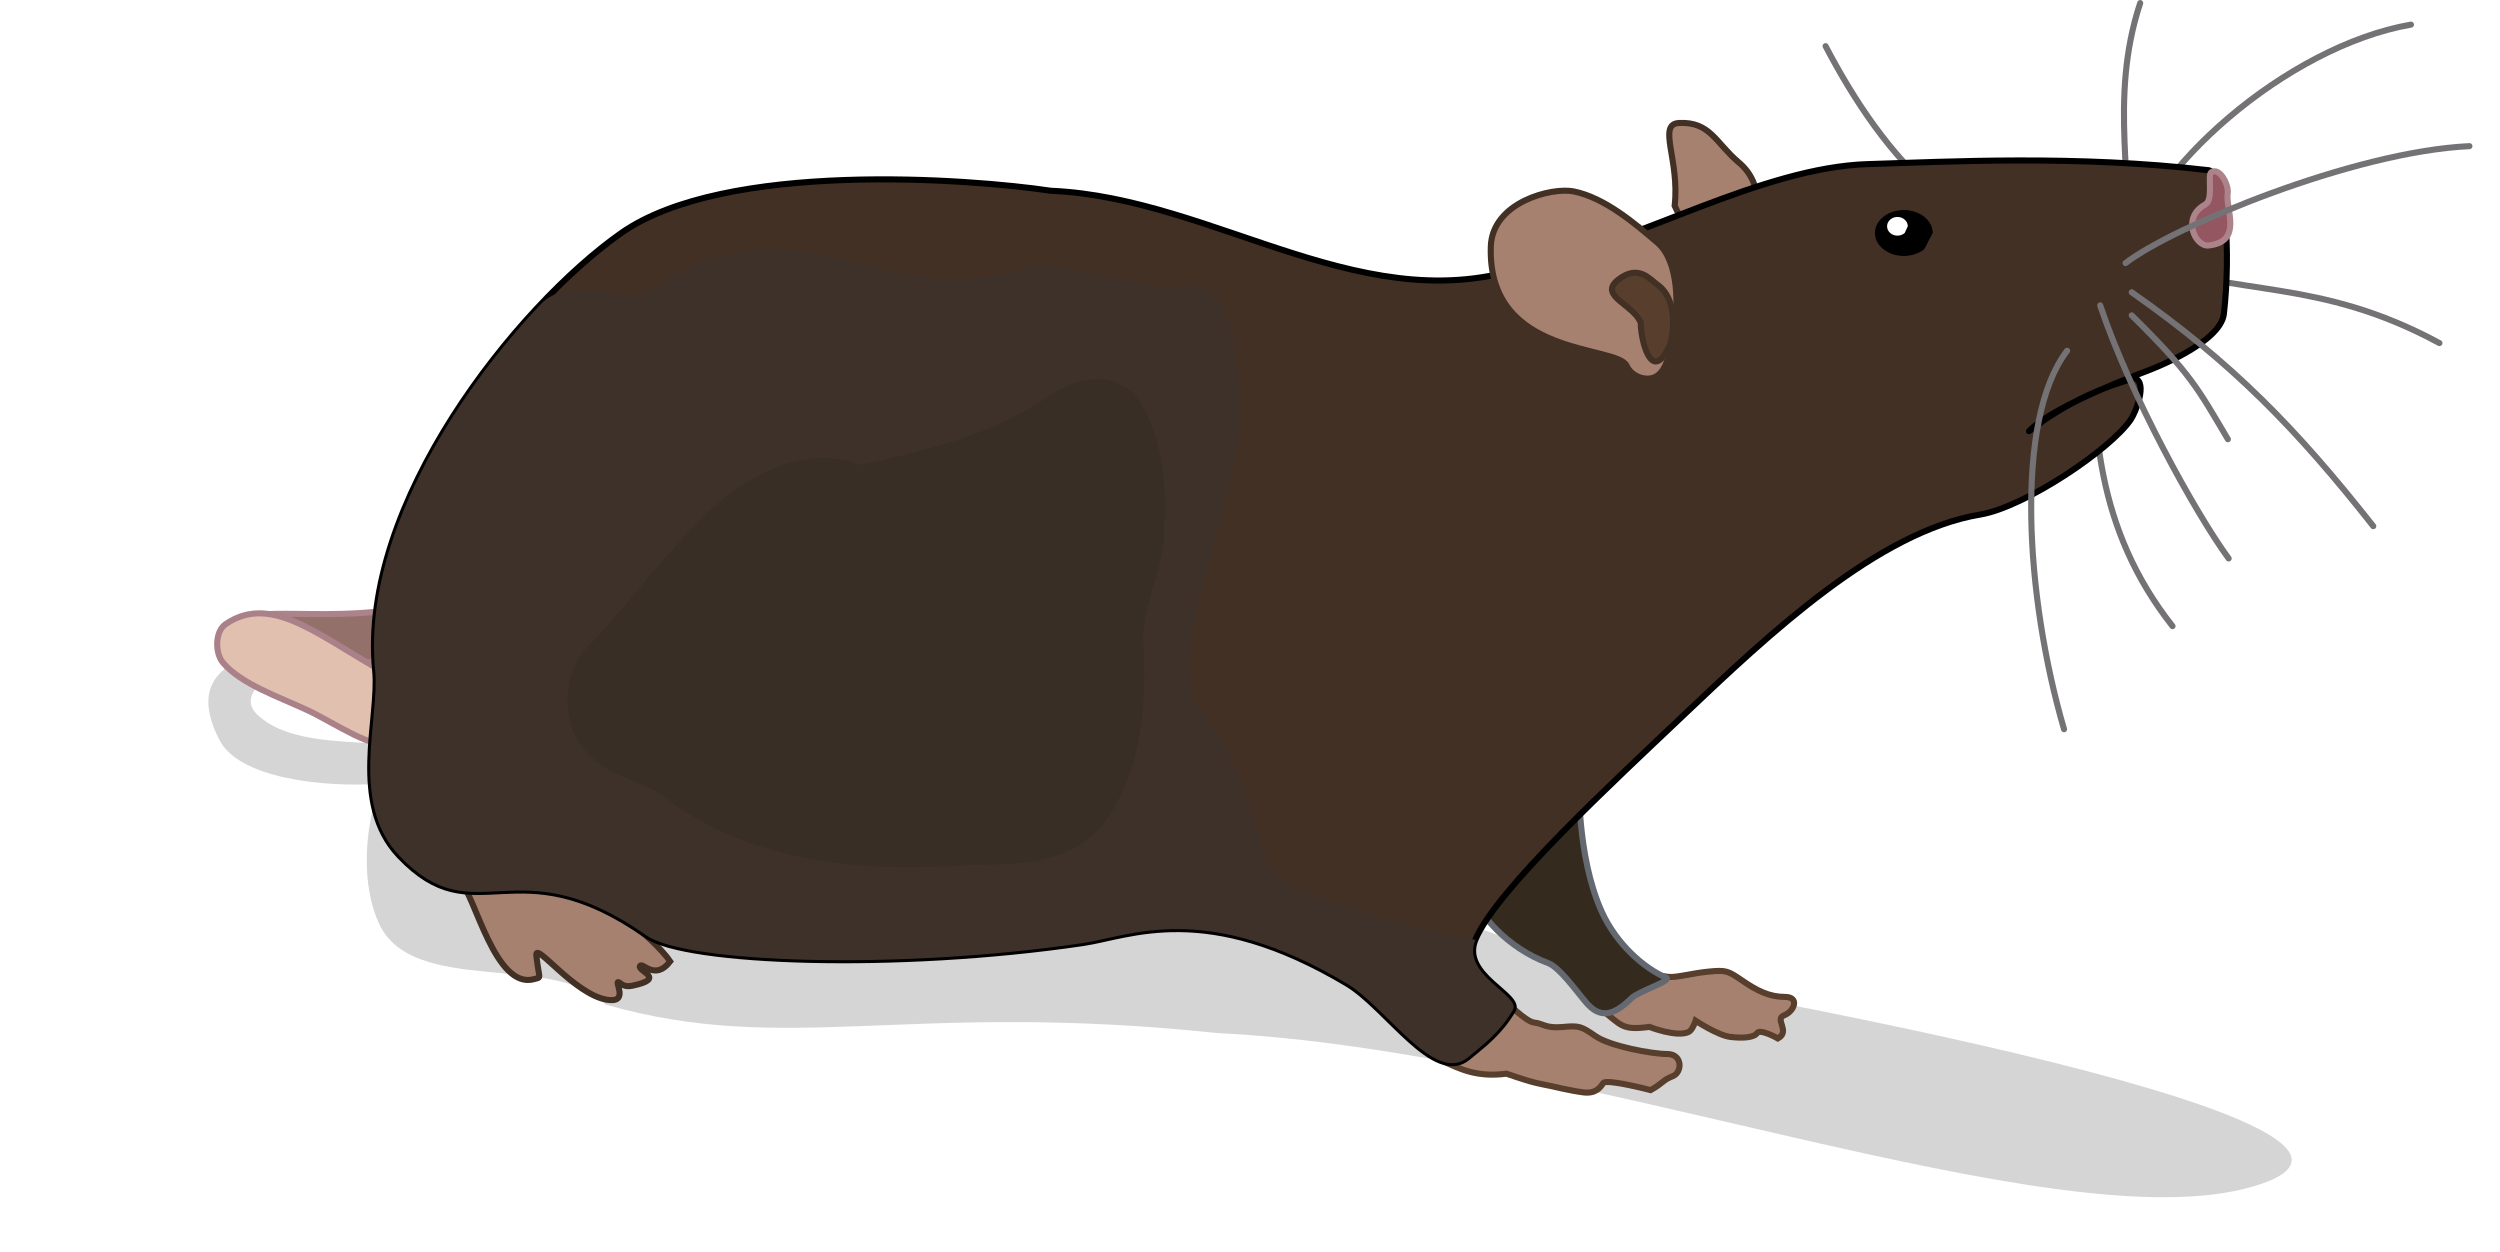 <?xml version="1.0" encoding="UTF-8" standalone="no"?>
<!-- Created with Inkscape (http://www.inkscape.org/) -->

<svg
   xmlns:dc="http://purl.org/dc/elements/1.1/"
   xmlns:cc="http://creativecommons.org/ns#"
   xmlns:rdf="http://www.w3.org/1999/02/22-rdf-syntax-ns#"
   xmlns:svg="http://www.w3.org/2000/svg"
   xmlns="http://www.w3.org/2000/svg"
   xmlns:sodipodi="http://sodipodi.sourceforge.net/DTD/sodipodi-0.dtd"
   xmlns:inkscape="http://www.inkscape.org/namespaces/inkscape"
   width="115.82mm"
   height="58.006mm"
   viewBox="0 0 410.386 205.534"
   id="svg10515"
   version="1.1"
   inkscape:version="0.91 r13725">
  <defs
     id="defs10517">
    <filter
       style="color-interpolation-filters:sRGB"
       id="filter4278"
       inkscape:label="Blur">
      <feGaussianBlur
         id="feGaussianBlur4280"
         result="blur"
         stdDeviation="14.33 6" />
    </filter>
  </defs>
  <sodipodi:namedview
     id="base"
     pagecolor="#ffffff"
     bordercolor="#666666"
     borderopacity="1.0"
     inkscape:pageopacity="0.0"
     inkscape:pageshadow="2"
     inkscape:zoom="0.49497475"
     inkscape:cx="228.2316"
     inkscape:cy="-242.229"
     inkscape:document-units="px"
     inkscape:current-layer="layer1"
     showgrid="false"
     fit-margin-top="0"
     fit-margin-left="0"
     fit-margin-right="0"
     fit-margin-bottom="0"
     inkscape:window-width="951"
     inkscape:window-height="1028"
     inkscape:window-x="986"
     inkscape:window-y="24"
     inkscape:window-maximized="0" />
  <g
     inkscape:label="Layer 1"
     inkscape:groupmode="layer"
     id="layer1"
     transform="translate(746.635,505.024)">
    <g
       id="g11063"
       transform="translate(-107.024,-741.547)">
      <path
         style="opacity:0.405;fill:#000000;fill-opacity:1;fill-rule:evenodd;stroke:none;filter:url(#filter4278)"
         d="m -592.726,343.06 c -0.573,0.018 -1.268,0.061 -2.102,0.133 -13.12,2.509 -11.371,9.79 -8.713,14.889 3.187,6.111 16.709,7.757 26.307,7.1 -2.701,7.758 -3.035,16.767 -0.146,22.988 5.543,11.939 28.979,4.63 37.193,13.268 29.937,8.516 49.546,-0.711 100.42,4.676 58.778,2.824 137.634,34.66 169.979,25.189 37.885,-11.093 -105.725,-35.295 -105.725,-35.295 -82.442,-25.789 -125.36,-58.169 -187.439,-46.297 -4.655,0.89 -8.544,4.434 -11.373,9.182 -7.28,-0.891 -17.608,0.037 -22.996,-5.016 -5.825,-5.463 13.188,-11.081 4.596,-10.816 z"
         id="path4201"
         inkscape:connector-curvature="0" />
      <path
         style="fill:#a68170;fill-opacity:1;fill-rule:evenodd;stroke:#423024;stroke-width:1px;stroke-linecap:butt;stroke-linejoin:miter;stroke-opacity:1"
         d="m -564.037,381.229 c 2.404,2.265 5.721,17.886 12.152,16.008 1.241,-0.362 0.772,0.179 0.315,-3.866 -0.278,-2.461 6.202,6.394 11.616,7.271 3.756,0.608 1.031,-3.273 1.916,-2.876 0.364,0.163 0.797,0.862 2.164,0.581 5.737,-1.179 0.954,-2.38 1.306,-3.22 0.352,-0.84 2.425,2.541 4.969,-0.782 -2.538,-3.821 -14.081,-12.952 -15.647,-12.579"
         id="path4294"
         inkscape:connector-curvature="0"
         sodipodi:nodetypes="cassssscc" />
      <path
         sodipodi:nodetypes="csacssssssssc"
         inkscape:connector-curvature="0"
         id="path4290"
         d="m -403.142,410.493 c 3.32,1.67 6.222,2.891 10.812,2.279 0,0 2.84,0.982 4.29,1.37 0.994,0.266 3.018,0.656 3.018,0.656 0,0 3.305,0.792 5.325,1.045 2.02,0.253 2.754,-0.767 3.259,-1.524 0.505,-0.758 7.784,1.152 7.784,1.152 2.12,-1.178 1.958,-1.639 3.599,-2.27 1.641,-0.631 1.67,-3.655 -0.856,-3.655 -2.525,0 -9.367,-1.278 -11.766,-2.92 -2.399,-1.641 -2.652,-1.768 -5.43,-1.515 -2.778,0.253 -3.25,-0.597 -4.639,-0.723 -1.389,-0.126 -4.798,-3.599 -4.798,-3.599"
         style="fill:#a68170;fill-opacity:1;fill-rule:evenodd;stroke:#583e2c;stroke-width:1px;stroke-linecap:butt;stroke-linejoin:miter;stroke-opacity:1" />
      <path
         style="fill:#a68170;fill-opacity:1;fill-rule:evenodd;stroke:#583e2c;stroke-width:1px;stroke-linecap:butt;stroke-linejoin:miter;stroke-opacity:1"
         d="m -376.803,402.189 c 3.409,2.652 3.365,3.516 7.955,2.904 0,0 4.48,1.762 6.433,0.834 0.653,-0.31 1.143,-1.844 1.143,-1.844 0,0 3.662,2.399 5.682,2.652 2.02,0.253 3.914,0.126 4.419,-0.631 0.505,-0.758 3.409,0.884 3.409,0.884 2.12,-1.178 -0.631,-3.157 1.01,-3.788 1.641,-0.631 2.652,-3.03 0.126,-3.03 -2.525,0 -4.546,-1.01 -6.945,-2.652 -2.399,-1.641 -2.652,-1.768 -5.43,-1.515 -2.778,0.253 -5.303,1.01 -6.692,0.884 -1.389,-0.126 -4.798,-1.01 -4.798,-1.01"
         id="path4288"
         inkscape:connector-curvature="0"
         sodipodi:nodetypes="csacssssssssc" />
      <path
         style="fill:#352a1e;fill-opacity:1;fill-rule:evenodd;stroke:#646870;stroke-width:1px;stroke-linecap:butt;stroke-linejoin:miter;stroke-opacity:1"
         d="m -398.077,382.974 c 1.239,3.717 5.926,9.163 12.569,11.63 1.929,0.716 4.574,4.518 6.281,6.503 2.249,2.616 4.427,2.235 7.414,-0.708 1.234,-1.215 6.854,-2.903 5.67,-3.406 -3.46,-1.471 -8.11,-5.397 -10.565,-10.876 -4.087,-9.122 -3.692,-21.579 -3.692,-21.579"
         id="path4286"
         inkscape:connector-curvature="0"
         sodipodi:nodetypes="csssssc" />
      <path
         style="fill:none;stroke:#747275;stroke-width:1px;stroke-linecap:round;stroke-linejoin:miter;stroke-opacity:1"
         d="m -290.687,279.708 c -25.633,0.253 -39.901,-17.804 -49.245,-35.608"
         id="path4199"
         inkscape:connector-curvature="0"
         sodipodi:nodetypes="cc" />
      <path
         style="fill:none;stroke:#747275;stroke-width:1px;stroke-linecap:round;stroke-linejoin:miter;stroke-opacity:1"
         d="m -290.687,279.708 c 1.641,-12.374 -2.904,-26.643 2.399,-42.679"
         id="path4197"
         inkscape:connector-curvature="0"
         sodipodi:nodetypes="cc" />
      <path
         style="fill:none;stroke:#747275;stroke-width:1px;stroke-linecap:round;stroke-linejoin:miter;stroke-opacity:1"
         d="m -290.687,279.708 c 3.157,-15.152 26.517,-35.608 46.846,-39.143"
         id="path4195"
         inkscape:connector-curvature="0"
         sodipodi:nodetypes="cc" />
      <path
         sodipodi:nodetypes="cc"
         inkscape:connector-curvature="0"
         id="path4193"
         d="m -288.288,279.203 c 15.91,6.187 29.042,2.778 49.119,13.637"
         style="fill:none;stroke:#747275;stroke-width:1px;stroke-linecap:round;stroke-linejoin:miter;stroke-opacity:1" />
      <path
         sodipodi:nodetypes="cc"
         inkscape:connector-curvature="0"
         id="path4191"
         d="m -295.99,290.693 c -0.126,15.657 0.379,32.577 13.006,48.614"
         style="fill:none;stroke:#747275;stroke-width:1px;stroke-linecap:round;stroke-linejoin:miter;stroke-opacity:1" />
      <path
         sodipodi:nodetypes="csac"
         inkscape:connector-curvature="0"
         id="path4171"
         d="m -567.554,334.856 c -15.101,4.777 -28.757,0.534 -34.019,3.816 -1.804,1.125 2.4,5.538 4.918,6.681 7.494,3.402 16.332,0.257 24.603,-2.068"
         style="fill:#93706a;fill-opacity:1;fill-rule:evenodd;stroke:#ac838a;stroke-width:1px;stroke-linecap:butt;stroke-linejoin:miter;stroke-opacity:1" />
      <path
         style="fill:#e1c0af;fill-opacity:1;fill-rule:evenodd;stroke:#ab8189;stroke-width:1px;stroke-linecap:butt;stroke-linejoin:miter;stroke-opacity:1"
         d="m -575.194,347.609 c -11.25,-5.893 -19.505,-14.047 -27.39,-8.622 -1.751,1.205 -1.777,4.759 -0.386,6.365 3.045,3.515 9.068,5.532 13.871,7.772 4.262,1.988 11.482,6.964 13.194,4.996"
         id="path4169"
         inkscape:connector-curvature="0"
         sodipodi:nodetypes="casac" />
      <path
         sodipodi:nodetypes="cscc"
         inkscape:connector-curvature="0"
         id="path4167"
         d="m -354.283,263.099 c -3.695,-3.164 -4.609,-6.615 -9.678,-6.39 -3.67,0.162 0.115,6.04 -0.749,13.59 8.015,17.536 19.145,-0.149 10.427,-7.2 z"
         style="fill:#a68170;fill-opacity:1;fill-rule:evenodd;stroke:#423024;stroke-width:1px;stroke-linecap:butt;stroke-linejoin:miter;stroke-opacity:1" />
      <path
         style="fill:#423024;fill-opacity:1;fill-rule:evenodd;stroke:#000000;stroke-width:1px;stroke-linecap:butt;stroke-linejoin:miter;stroke-opacity:1"
         d="m -332.951,263.461 c -17.397,0.511 -37.884,12.777 -54.547,16.219 -27.412,10.442 -52.214,-10.664 -79.613,-11.843 -13.299,-1.977 -53.495,-5.044 -70.562,6.964 -17.068,12.007 -43.089,44.397 -40.35,71.797 0.778,7.778 -4.234,21.771 3.98,30.409 12.594,13.244 18.872,-2.176 40.602,13.103 6.315,4.44 40.86,5.753 71.603,1.217 7.755,-1.144 20.148,-7.179 43.374,6.68 6.492,3.874 14.367,16.615 19.815,12.084 2.508,-2.086 5.12,-3.965 7.375,-7.746 1.444,-2.422 -8.548,-5.706 -6.151,-11.546 3.341,-8.14 22.827,-26.083 33.992,-36.694 14.221,-13.515 32.065,-30.322 48.877,-33.114 7.304,-1.213 21.382,-10.669 24.722,-15.591 0.795,-1.171 2.795,-6.059 0.664,-6.781 -10.994,2.874 -18.127,9.471 -17.308,8.619 4.106,-4.271 18.882,-9.631 19.454,-9.883 0,0 11.91,-4.399 12.471,-9.299 1.177,-10.288 0.254,-22.746 -2.428,-23.581 -21.845,-2.563 -42.991,-1.395 -55.969,-1.013 z"
         id="path4147"
         inkscape:connector-curvature="0"
         sodipodi:nodetypes="scczssssssssssscssscs" />
      <path
         sodipodi:nodetypes="scssssssssscssss"
         inkscape:connector-curvature="0"
         id="path4153"
         d="m -449.37,283.72 c -34.396,-7.866 -11.556,-0.563 -38.955,-1.741 -13.299,-1.977 -26.978,-10.095 -44.046,1.913 -4.022,2.83 -13.845,-2.3 -18.368,2.461 -14.67,15.443 -29.379,39.301 -27.285,60.244 0.778,7.778 -4.234,21.771 3.98,30.409 12.594,13.244 18.872,-2.176 40.602,13.103 6.315,4.44 40.86,5.753 71.603,1.217 7.755,-1.144 20.148,-7.179 43.374,6.68 6.492,3.874 14.367,16.615 19.815,12.084 2.508,-2.086 5.12,-3.965 7.375,-7.746 1.444,-2.422 -8.548,-5.706 -6.151,-11.546 0,0 -15.101,-2.674 -29.395,-8.41 -8.507,-3.414 -4.463,-14.694 -15.268,-28.568 -7.882,-10.121 7.005,-34.118 5.944,-52.306 -1.425,-24.432 -8.383,-16.687 -13.225,-17.794 z"
         style="fill:#3d3129;fill-opacity:1;fill-rule:evenodd;stroke:none;stroke-width:1px;stroke-linecap:butt;stroke-linejoin:miter;stroke-opacity:1" />
      <path
         style="fill:#a68170;fill-opacity:1;fill-rule:evenodd;stroke:#423024;stroke-width:1px;stroke-linecap:butt;stroke-linejoin:miter;stroke-opacity:1"
         d="m -367.515,298.172 c 1.424,-1.039 2.004,-3.53 2.413,-5.497 1.2,-5.76 1.095,-13.29 -2.439,-16.317 -3.695,-3.164 -8.65,-7.372 -13.719,-8.411 -3.599,-0.737 -13.395,1.747 -13.628,9.044 -0.585,18.33 20.744,16.109 22.306,19.589 0.845,1.882 3.518,2.722 5.067,1.592 z"
         id="path4159"
         inkscape:connector-curvature="0"
         sodipodi:nodetypes="sssssss" />
      <path
         style="fill:#000000;fill-opacity:1;stroke:none"
         id="path4161"
         sodipodi:type="arc"
         sodipodi:cx="-327.08951"
         sodipodi:cy="274.77191"
         sodipodi:rx="4.7395773"
         sodipodi:ry="3.7637815"
         sodipodi:start="0.78539816"
         sodipodi:end="6.2831853"
         sodipodi:open="true"
         d="m -323.738,277.433 a 4.74,3.764 0 0 1 -5.985,0.468 4.74,3.764 0 0 1 -1.746,-4.57 4.74,3.764 0 0 1 5.303,-2.251 4.74,3.764 0 0 1 3.815,3.691" />
      <path
         style="fill:#ffffff;fill-opacity:1;stroke:none"
         id="path4163"
         sodipodi:type="arc"
         sodipodi:cx="-328.13623"
         sodipodi:cy="273.6712"
         sodipodi:rx="1.6964285"
         sodipodi:ry="1.532258"
         sodipodi:start="0.78539816"
         sodipodi:end="6.2831853"
         sodipodi:open="true"
         d="m -326.937,274.755 a 1.696,1.532 0 0 1 -2.142,0.191 1.696,1.532 0 0 1 -0.625,-1.86 1.696,1.532 0 0 1 1.898,-0.916 1.696,1.532 0 0 1 1.365,1.503" />
      <path
         sodipodi:nodetypes="csscc"
         inkscape:connector-curvature="0"
         id="path4165"
         d="m -365.355,292.801 c 1.2,-5.76 -0.688,-8.503 -2.124,-9.498 -1.292,-0.896 -3.121,-3.468 -6.458,-0.898 -3.481,2.68 2.641,4.146 3.671,7.15 -0.062,2.413 1.758,10.737 4.911,3.246 z"
         style="fill:#583e2c;fill-opacity:1;fill-rule:evenodd;stroke:#423024;stroke-width:1px;stroke-linecap:butt;stroke-linejoin:miter;stroke-opacity:1" />
      <path
         style="fill:#945661;fill-opacity:1;fill-rule:evenodd;stroke:#ac838a;stroke-width:1px;stroke-linecap:butt;stroke-linejoin:miter;stroke-opacity:1"
         d="m -273.926,268.278 c 0.22,-1.421 -1.324,-4.38 -2.7,-3.473 -0.642,0.423 0.424,4.53 -0.996,5.297 -3.938,2.127 -1.641,6.981 0.591,6.715 5.681,-0.677 2.711,-5.994 3.105,-8.539 z"
         id="path4179"
         inkscape:connector-curvature="0"
         sodipodi:nodetypes="sssss" />
      <path
         style="fill:none;stroke:#747275;stroke-width:1px;stroke-linecap:round;stroke-linejoin:miter;stroke-opacity:1"
         d="m -294.854,286.653 c 4.798,14.395 15.531,33.966 21.087,41.543"
         id="path4181"
         inkscape:connector-curvature="0"
         sodipodi:nodetypes="cc" />
      <path
         sodipodi:nodetypes="cc"
         inkscape:connector-curvature="0"
         id="path4183"
         d="m -300.284,294.103 c -8.713,11.364 -6.819,40.532 -0.505,62.124"
         style="fill:none;stroke:#747275;stroke-width:1px;stroke-linecap:round;stroke-linejoin:miter;stroke-opacity:1" />
      <path
         style="fill:none;stroke:#747275;stroke-width:1px;stroke-linecap:round;stroke-linejoin:miter;stroke-opacity:1"
         d="m -289.677,288.294 c 9.723,9.596 10.859,11.996 15.784,20.329"
         id="path4185"
         inkscape:connector-curvature="0"
         sodipodi:nodetypes="cc" />
      <path
         sodipodi:nodetypes="cc"
         inkscape:connector-curvature="0"
         id="path4187"
         d="m -290.687,279.708 c 7.702,-5.935 37.376,-18.309 56.442,-19.193"
         style="fill:none;stroke:#747275;stroke-width:1px;stroke-linecap:round;stroke-linejoin:miter;stroke-opacity:1" />
      <path
         style="fill:none;stroke:#747275;stroke-width:1px;stroke-linecap:round;stroke-linejoin:miter;stroke-opacity:1"
         d="m -289.677,284.506 c 16.415,11.491 27.022,22.35 39.648,38.386"
         id="path4189"
         inkscape:connector-curvature="0"
         sodipodi:nodetypes="cc" />
      <path
         style="fill:#000000;fill-opacity:0.063;fill-rule:evenodd;stroke:none"
         d="m -498.288,312.831 c -10.043,-3.755 -20.406,2.519 -27.637,10.26 -6.229,6.472 -11.637,13.919 -17.913,20.327 -3.643,4.732 -3.645,12.743 0.826,16.823 3.837,4.515 9.847,4.265 13.923,8.263 14.903,10.338 33.009,11.186 49.932,9.975 7.315,-0.038 15.787,-0.204 20.965,-7.132 6.118,-8.218 6.914,-19.794 6.254,-30.133 0.182,-6.151 3.506,-11.596 3.432,-17.907 0.49,-7.273 -0.284,-15.268 -4.237,-21.224 -4.237,-5.456 -11.124,-3.293 -15.773,0.159 -9.129,5.971 -19.587,8.272 -29.773,10.591 z"
         id="path4296"
         inkscape:connector-curvature="0" />
    </g>
  </g>
</svg>
